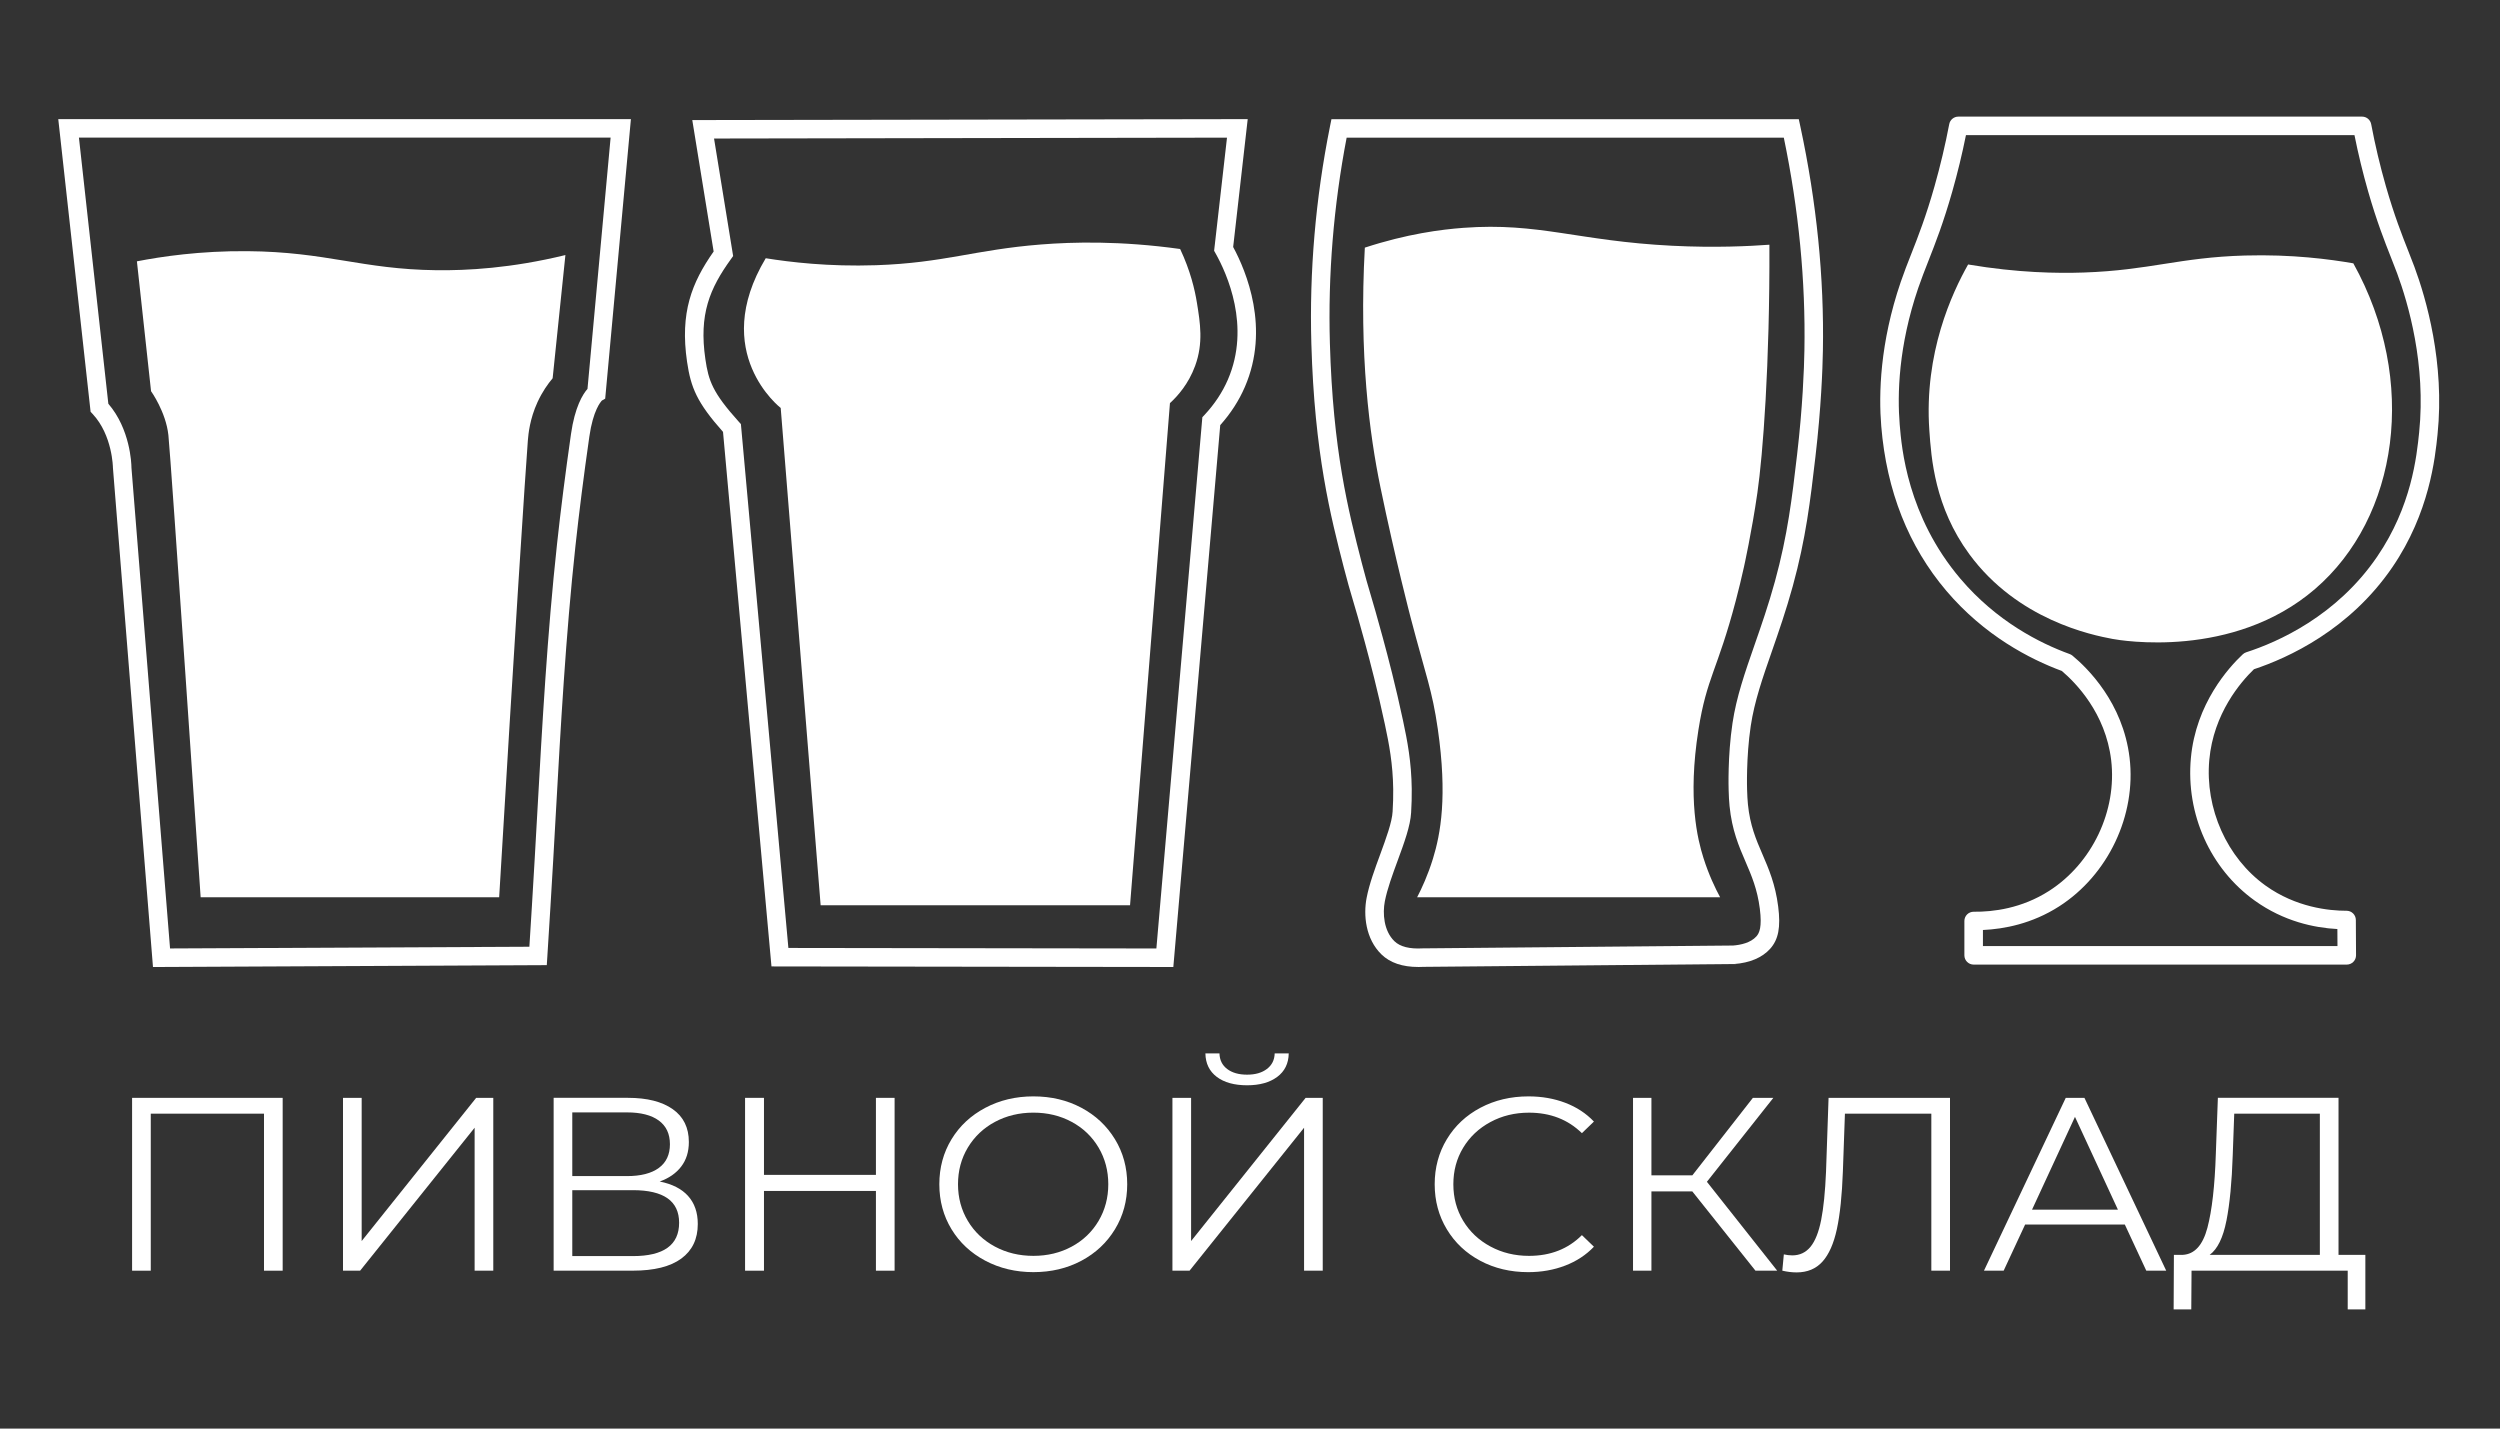 <?xml version="1.0" encoding="UTF-8"?>
<svg id="_Слой_1" data-name=" Слой 1" xmlns="http://www.w3.org/2000/svg" viewBox="0 0 1050 600">
  <rect x="0" y="0" width="1050" height="600" fill="#333333" stroke="none"/>
  <defs>
    <style>
      .cls-1 {
        fill: none;
      }

      .cls-1, .cls-2 {
        stroke-width: 0px;
      }

      .cls-2 {
        fill: #fff;
      }
    </style>
  </defs>
  <rect class="cls-1" width="1050" height="600"/>
  <g>
    <path class="cls-2" d="m118.72,461.1v72.59h-7.84v-65.95h-47.56v65.95h-7.84v-72.59h63.24Z"/>
    <path class="cls-2" d="m144.06,461.1h7.84v60.14l48.09-60.14h7.19v72.59h-7.84v-60.04l-48.09,60.04h-7.19v-72.59Z"/>
    <path class="cls-2" d="m288.99,502.31c2.72,3.01,4.08,6.93,4.08,11.77,0,6.29-2.31,11.13-6.92,14.52-4.62,3.39-11.4,5.08-20.34,5.08h-33.28v-72.59h31.24c8.02,0,14.28,1.59,18.79,4.77s6.76,7.78,6.76,13.79c0,4.08-1.07,7.52-3.22,10.32s-5.15,4.89-9.02,6.27c5.22,1.04,9.2,3.06,11.92,6.07h-.01Zm-48.63-8.35h22.97c5.8,0,10.25-1.14,13.37-3.42,3.11-2.28,4.67-5.6,4.67-9.96s-1.56-7.67-4.67-9.95c-3.11-2.28-7.57-3.42-13.37-3.42h-22.97v26.75Zm44.87,19.6c0-9.13-6.48-13.69-19.43-13.69h-25.44v27.69h25.44c12.95,0,19.43-4.67,19.43-14Z"/>
    <path class="cls-2" d="m375.73,461.1v72.59h-7.84v-33.49h-47.02v33.49h-7.94v-72.59h7.94v32.35h47.02v-32.35h7.84Z"/>
    <path class="cls-2" d="m413.79,529.48c-6.05-3.22-10.77-7.62-14.17-13.22-3.4-5.6-5.1-11.89-5.1-18.87s1.7-13.27,5.1-18.87,8.12-10.01,14.17-13.22c6.05-3.21,12.79-4.82,20.24-4.82s14.15,1.59,20.13,4.77c5.97,3.18,10.68,7.59,14.12,13.22,3.44,5.64,5.15,11.94,5.15,18.92s-1.72,13.29-5.15,18.92c-3.44,5.64-8.14,10.04-14.12,13.22s-12.69,4.77-20.13,4.77-14.19-1.61-20.24-4.82Zm36.34-5.91c4.79-2.59,8.55-6.19,11.27-10.79,2.72-4.6,4.08-9.73,4.08-15.4s-1.36-10.8-4.08-15.4c-2.72-4.6-6.48-8.19-11.27-10.78-4.8-2.59-10.16-3.89-16.1-3.89s-11.33,1.3-16.16,3.89c-4.83,2.59-8.62,6.19-11.38,10.78-2.76,4.6-4.13,9.73-4.13,15.4s1.38,10.8,4.13,15.4c2.75,4.6,6.55,8.19,11.38,10.79,4.83,2.59,10.22,3.89,16.16,3.89s11.31-1.3,16.1-3.89Z"/>
    <path class="cls-2" d="m492.42,461.1h7.84v60.14l48.1-60.14h7.19v72.59h-7.84v-60.04l-48.1,60.04h-7.19v-72.59Zm18.63-8.81c-3.11-2.35-4.71-5.63-4.78-9.85h5.91c.07,2.77,1.14,4.94,3.22,6.53,2.08,1.59,4.87,2.39,8.37,2.39s6.21-.79,8.32-2.39c2.11-1.59,3.2-3.77,3.28-6.53h5.9c-.07,4.22-1.68,7.5-4.83,9.85s-7.37,3.53-12.67,3.53-9.61-1.17-12.72-3.53Z"/>
    <path class="cls-2" d="m621.73,529.53c-5.98-3.18-10.67-7.59-14.06-13.22-3.4-5.63-5.1-11.94-5.1-18.92s1.7-13.29,5.1-18.92c3.4-5.63,8.11-10.04,14.12-13.22s12.74-4.77,20.18-4.77c5.58,0,10.73.9,15.46,2.7,4.72,1.8,8.73,4.42,12.02,7.88l-5.05,4.87c-5.87-5.74-13.28-8.61-22.22-8.61-5.94,0-11.34,1.31-16.21,3.94s-8.68,6.22-11.43,10.78c-2.76,4.56-4.13,9.68-4.13,15.35s1.38,10.79,4.13,15.35,6.56,8.16,11.43,10.78c4.87,2.63,10.27,3.94,16.21,3.94,9.02,0,16.42-2.9,22.22-8.71l5.05,4.87c-3.29,3.46-7.32,6.1-12.08,7.93s-9.93,2.75-15.51,2.75c-7.44,0-14.15-1.59-20.13-4.77h0Z"/>
    <path class="cls-2" d="m710.78,500.39h-17.18v33.29h-7.73v-72.59h7.73v32.56h17.18l25.44-32.56h8.59l-27.91,35.26,29.52,37.33h-9.13l-26.52-33.29h0Z"/>
    <path class="cls-2" d="m819,461.1v72.59h-7.84v-65.95h-36.29l-.86,24.26c-.36,10.02-1.2,18.09-2.52,24.21s-3.35,10.68-6.07,13.69c-2.72,3.01-6.33,4.51-10.84,4.51-1.93,0-3.94-.24-6.01-.73l.64-6.84c1.22.28,2.4.42,3.54.42,3.15,0,5.71-1.21,7.68-3.63s3.45-6.17,4.46-11.25c1-5.08,1.68-11.8,2.04-20.17l1.07-31.11h51Z"/>
    <path class="cls-2" d="m892.43,514.29h-41.87l-9.02,19.39h-8.27l34.35-72.59h7.84l34.35,72.59h-8.37l-9.02-19.39h.01Zm-2.9-6.22l-18.04-38.99-18.04,38.99h36.08Z"/>
    <path class="cls-2" d="m993.45,527.04v22.92h-7.41v-16.28h-65.59l-.11,16.28h-7.41l.11-22.92h3.76c4.94-.28,8.37-4.06,10.31-11.35,1.93-7.29,3.11-17.64,3.54-31.06l.86-23.54h50.67v65.95h11.27,0Zm-58.35-14.36c-1.4,7.15-3.74,11.94-7.03,14.36h46.27v-59.31h-35.96l-.64,17.63c-.36,11.06-1.23,20.17-2.63,27.32h-.01Z"/>
  </g>
  <path class="cls-2" d="m595.67,406.13c-6.65,0-11.83-1.76-15.43-5.25-6.75-6.55-7.66-16.6-6.25-23.83,1.12-5.77,3.46-12.14,5.73-18.3,2.43-6.63,4.95-13.48,5.18-17.91.18-3.47.3-5.99.25-9.38-.14-10.65-1.73-18.97-3.5-27.24-3.04-14.22-6.09-25.88-8.41-34.45-2.42-8.95-3.88-13.88-5.06-17.84-1.24-4.19-2.22-7.5-3.77-13.54-5.49-21.36-12.33-47.94-13.64-94.06-.87-30.28,1.76-60.95,7.81-91.16l.63-3.12h196.28l.66,3.07c6.84,31.82,10.03,63.49,9.47,94.15-.14,7.85-.74,24.07-3.13,44.52-2.15,18.44-4.01,34.36-9.53,54.43-2.81,10.22-5.95,19.23-8.71,27.17-3.96,11.36-7.38,21.18-8.93,31.48-1.99,13.23-1.55,26.65-1.54,26.79.09,2.56.15,4.1.35,6.13.89,8.94,3.43,14.81,6.11,21.03,2.66,6.16,5.41,12.54,6.6,21.91,1.11,8.73.12,13.88-3.4,17.79-3.31,3.68-8.52,5.88-15.07,6.37h-.25l-130.26,1.19c-.74.04-1.47.06-2.18.06h0Zm-30.08-348.32c-5.49,28.63-7.86,57.64-7.04,86.29,1.29,45.25,7.73,70.27,13.4,92.35,1.52,5.9,2.48,9.15,3.7,13.27,1.18,4,2.66,8.98,5.1,18.02,2.35,8.66,5.44,20.46,8.51,34.86,1.85,8.67,3.53,17.4,3.67,28.77.05,3.63-.07,6.27-.26,9.89-.3,5.6-2.89,12.68-5.65,20.18-2.16,5.88-4.39,11.95-5.39,17.11-.97,4.99-.5,12.37,4.03,16.76,2.37,2.3,6.37,3.32,11.86,3h.18l130.21-1.19c3.13-.25,7.31-1.11,9.75-3.81,1.27-1.41,2.44-3.9,1.47-11.61-1.05-8.28-3.47-13.88-6.02-19.81-2.8-6.49-5.69-13.2-6.7-23.34-.23-2.28-.29-4.01-.38-6.62-.02-.59-.47-14.29,1.62-28.22,1.65-11.02,5.19-21.15,9.27-32.88,2.86-8.21,5.82-16.7,8.56-26.67,5.36-19.5,7.19-35.14,9.3-53.26,2.35-20.13,2.94-36.06,3.07-43.77.53-29.08-2.38-59.11-8.65-89.31h-183.61,0Z"/>
  <path class="cls-2" d="m64.25,406.15l-16.82-209.67c0-.13-.16-13.64-8.5-22.59l-.88-.94-13.58-122.92h240.51l-10.8,117.41-1.36.78c-.51.51-3.73,4.13-5.3,15.16-2.41,16.85-4.26,31.47-5.84,46-4.07,37.49-6.2,75.85-8.27,112.94-.7,12.64-1.43,25.71-2.23,38.56-.57,9.18-1.03,16.58-1.3,20.85l-.23,3.63-165.4.79h0Zm-9.05-209.84l16.22,202.04,150.92-.72c.27-4.32.64-10.26,1.07-17.22.79-12.83,1.52-25.89,2.23-38.52,2.07-37.19,4.22-75.65,8.31-113.35,1.59-14.62,3.45-29.31,5.87-46.26,1.62-11.32,4.92-16.66,6.93-18.95l9.71-105.53H33.15l12.35,111.77c9.16,10.65,9.68,24.89,9.71,26.73h-.01Z"/>
  <path class="cls-2" d="m492.81,406.14l-168.79-.24-20.35-224.51c-10.94-12.31-13.5-18.54-15.1-29.41-3.03-20.68,1.96-33.25,11.16-46.35l-8.97-55.2,233.28-.4-6.11,53.71c5.52,10.22,15.54,34.17,4.92,58.76-2.49,5.77-5.97,11.16-10.35,16.05l-19.7,227.59h0Zm-161.69-8l154.56.22,19.31-223.13.92-.98c4.2-4.5,7.5-9.48,9.81-14.83,9.65-22.34-.4-44.5-5.17-52.99l-.62-1.1,5.41-47.52-215.44.37,8.02,49.36-.94,1.31c-8.88,12.32-13.48,23.15-10.72,42,1.33,9.08,2.98,14,14.05,26.3l.87.96,19.94,220.02h0Z"/>
  <path class="cls-2" d="m573.23,104.02c-2.47,45.08,1.97,78.42,6.56,100.65,6.22,30.11,12.69,54.77,12.69,54.77,6.52,24.85,9.03,30.39,11.39,46.67,4.1,28.33,1.19,44.09-2.03,54.54-2.14,6.93-4.69,12.44-6.64,16.19h127.25c-2.07-3.83-4.76-9.43-7-16.51-2.45-7.74-6.71-24.68-2.11-53.78,3.51-22.17,7.96-24.88,15.71-54.33,1.3-4.95,2.41-9.58,3.38-13.95,0,0,3.31-14.81,5.68-31.34,2.29-15.92,5.24-53.74,5.04-104.15-8.33.61-22.78,1.34-40.76.44-39.66-1.98-55.97-9.89-87.77-7.53-9.3.69-23.74,2.54-41.4,8.32h.01Z"/>
  <path class="cls-2" d="m57.5,109.75c1.98,18.18,3.96,36.37,5.94,54.55,0,0,6.25,8.7,7.29,18.5,1.04,9.79,13.54,194.05,13.54,194.05h125.38c6.21-104.72,11.17-180.92,12.05-191.87.22-2.67.79-8.97,4.04-16.05,2.01-4.38,4.39-7.71,6.37-10.06,1.79-17.25,3.57-34.5,5.36-51.75-22.89,5.6-41.52,6.52-54.14,6.37-31.44-.38-46.06-7.73-79.45-8-19.9-.16-36.1,2.27-46.39,4.27h.01Z"/>
  <path class="cls-2" d="m321.62,108.46c10.06,1.62,26.31,3.6,46.32,2.93,28.54-.96,41.5-6.52,69.29-8.71,13.28-1.05,33.32-1.6,58.43,1.9,4.31,9.12,6.17,17.12,7.05,22.59,1.38,8.52,2.75,16.91-.75,26.48-2.78,7.61-7.37,12.73-10.58,15.67-5.59,70.3-11.17,140.6-16.76,210.9h-129.95l-16.77-208.88s-30.05-23.13-6.29-62.88h.01Z"/>
  <path class="cls-2" d="m985.65,405.13h-156.72c-2.15,0-3.89-1.74-3.89-3.89v-14.43c0-1.04.42-2.03,1.15-2.76.74-.73,1.72-1.12,2.78-1.12,8.09.09,20.12-1.36,31.66-8.76,18.12-11.62,28.59-33.69,26.06-54.93-2.36-19.78-14.91-32.52-20.74-37.45-13.4-4.96-32.47-14.79-48.47-33.63-15.91-18.73-25.11-41.99-27.35-69.13-1.11-13.46-.59-34.9,8.19-60.63,1.36-4,2.82-7.71,4.37-11.65,2.9-7.37,6.18-15.72,9.81-28.51,2.44-8.6,4.52-17.38,6.18-26.1.35-1.83,1.95-3.16,3.82-3.16h169.58c1.87,0,3.47,1.33,3.82,3.17,1.64,8.71,3.72,17.49,6.18,26.08,3.53,12.31,6.8,20.6,9.43,27.26.92,2.33,1.78,4.49,2.55,6.59,4.95,13.38,12.79,40.3,9.71,70.35-1.01,9.87-3.38,32.97-18.95,55.76-18.03,26.4-43.83,38.14-58.16,42.89-5.5,5.3-16.98,18.53-18.75,38.05-1.86,20.47,7.42,41.21,23.64,52.83,12.8,9.17,26.69,10.56,33.9,10.56h.12c2.14,0,3.88,1.73,3.89,3.87l.08,14.83c0,1.04-.4,2.03-1.13,2.76s-1.72,1.15-2.76,1.15h0Zm-152.84-7.77h148.93l-.04-7.16c-9.66-.51-22.49-3.18-34.68-11.92-18.71-13.4-29-36.34-26.85-59.86,2.09-22.94,15.94-38.13,21.8-43.61.42-.39.91-.68,1.46-.86,13.2-4.26,37.89-15.14,54.97-40.15,14.46-21.16,16.6-42.11,17.64-52.17,2.92-28.49-4.55-54.12-9.26-66.86-.76-2.05-1.59-4.16-2.49-6.43-2.69-6.82-6.05-15.3-9.68-27.97-2.23-7.78-4.15-15.71-5.73-23.61h-163.18c-1.59,7.9-3.51,15.82-5.72,23.6-3.74,13.16-7.09,21.7-10.05,29.23-1.51,3.85-2.94,7.48-4.25,11.31-8.35,24.46-8.85,44.76-7.8,57.48.78,9.5,3.17,38.4,25.53,64.73,15.16,17.84,33.3,27.03,45.85,31.59.42.15.8.37,1.15.65,6.3,5.2,21.24,19.78,24.01,42.94,2.88,24.13-9.01,49.2-29.58,62.39-11.38,7.3-23.13,9.52-32.01,9.92v6.73l-.02.03Z"/>
  <path class="cls-2" d="m826.6,111.09c-6.7,11.91-18.53,37.1-16.28,69.59.81,11.74,2.23,32.24,16.79,52.07,20.29,27.63,51.41,33.96,60.16,35.6,3.25.61,50.49,8.74,85.03-20.96,34.96-30.05,43.54-87.34,16.1-136.79-9.65-1.68-25.69-3.85-45.57-3.28-27.6.79-39.91,6.2-67.7,7.14-10.9.37-27.65.16-48.53-3.38h0Z"/>
</svg>